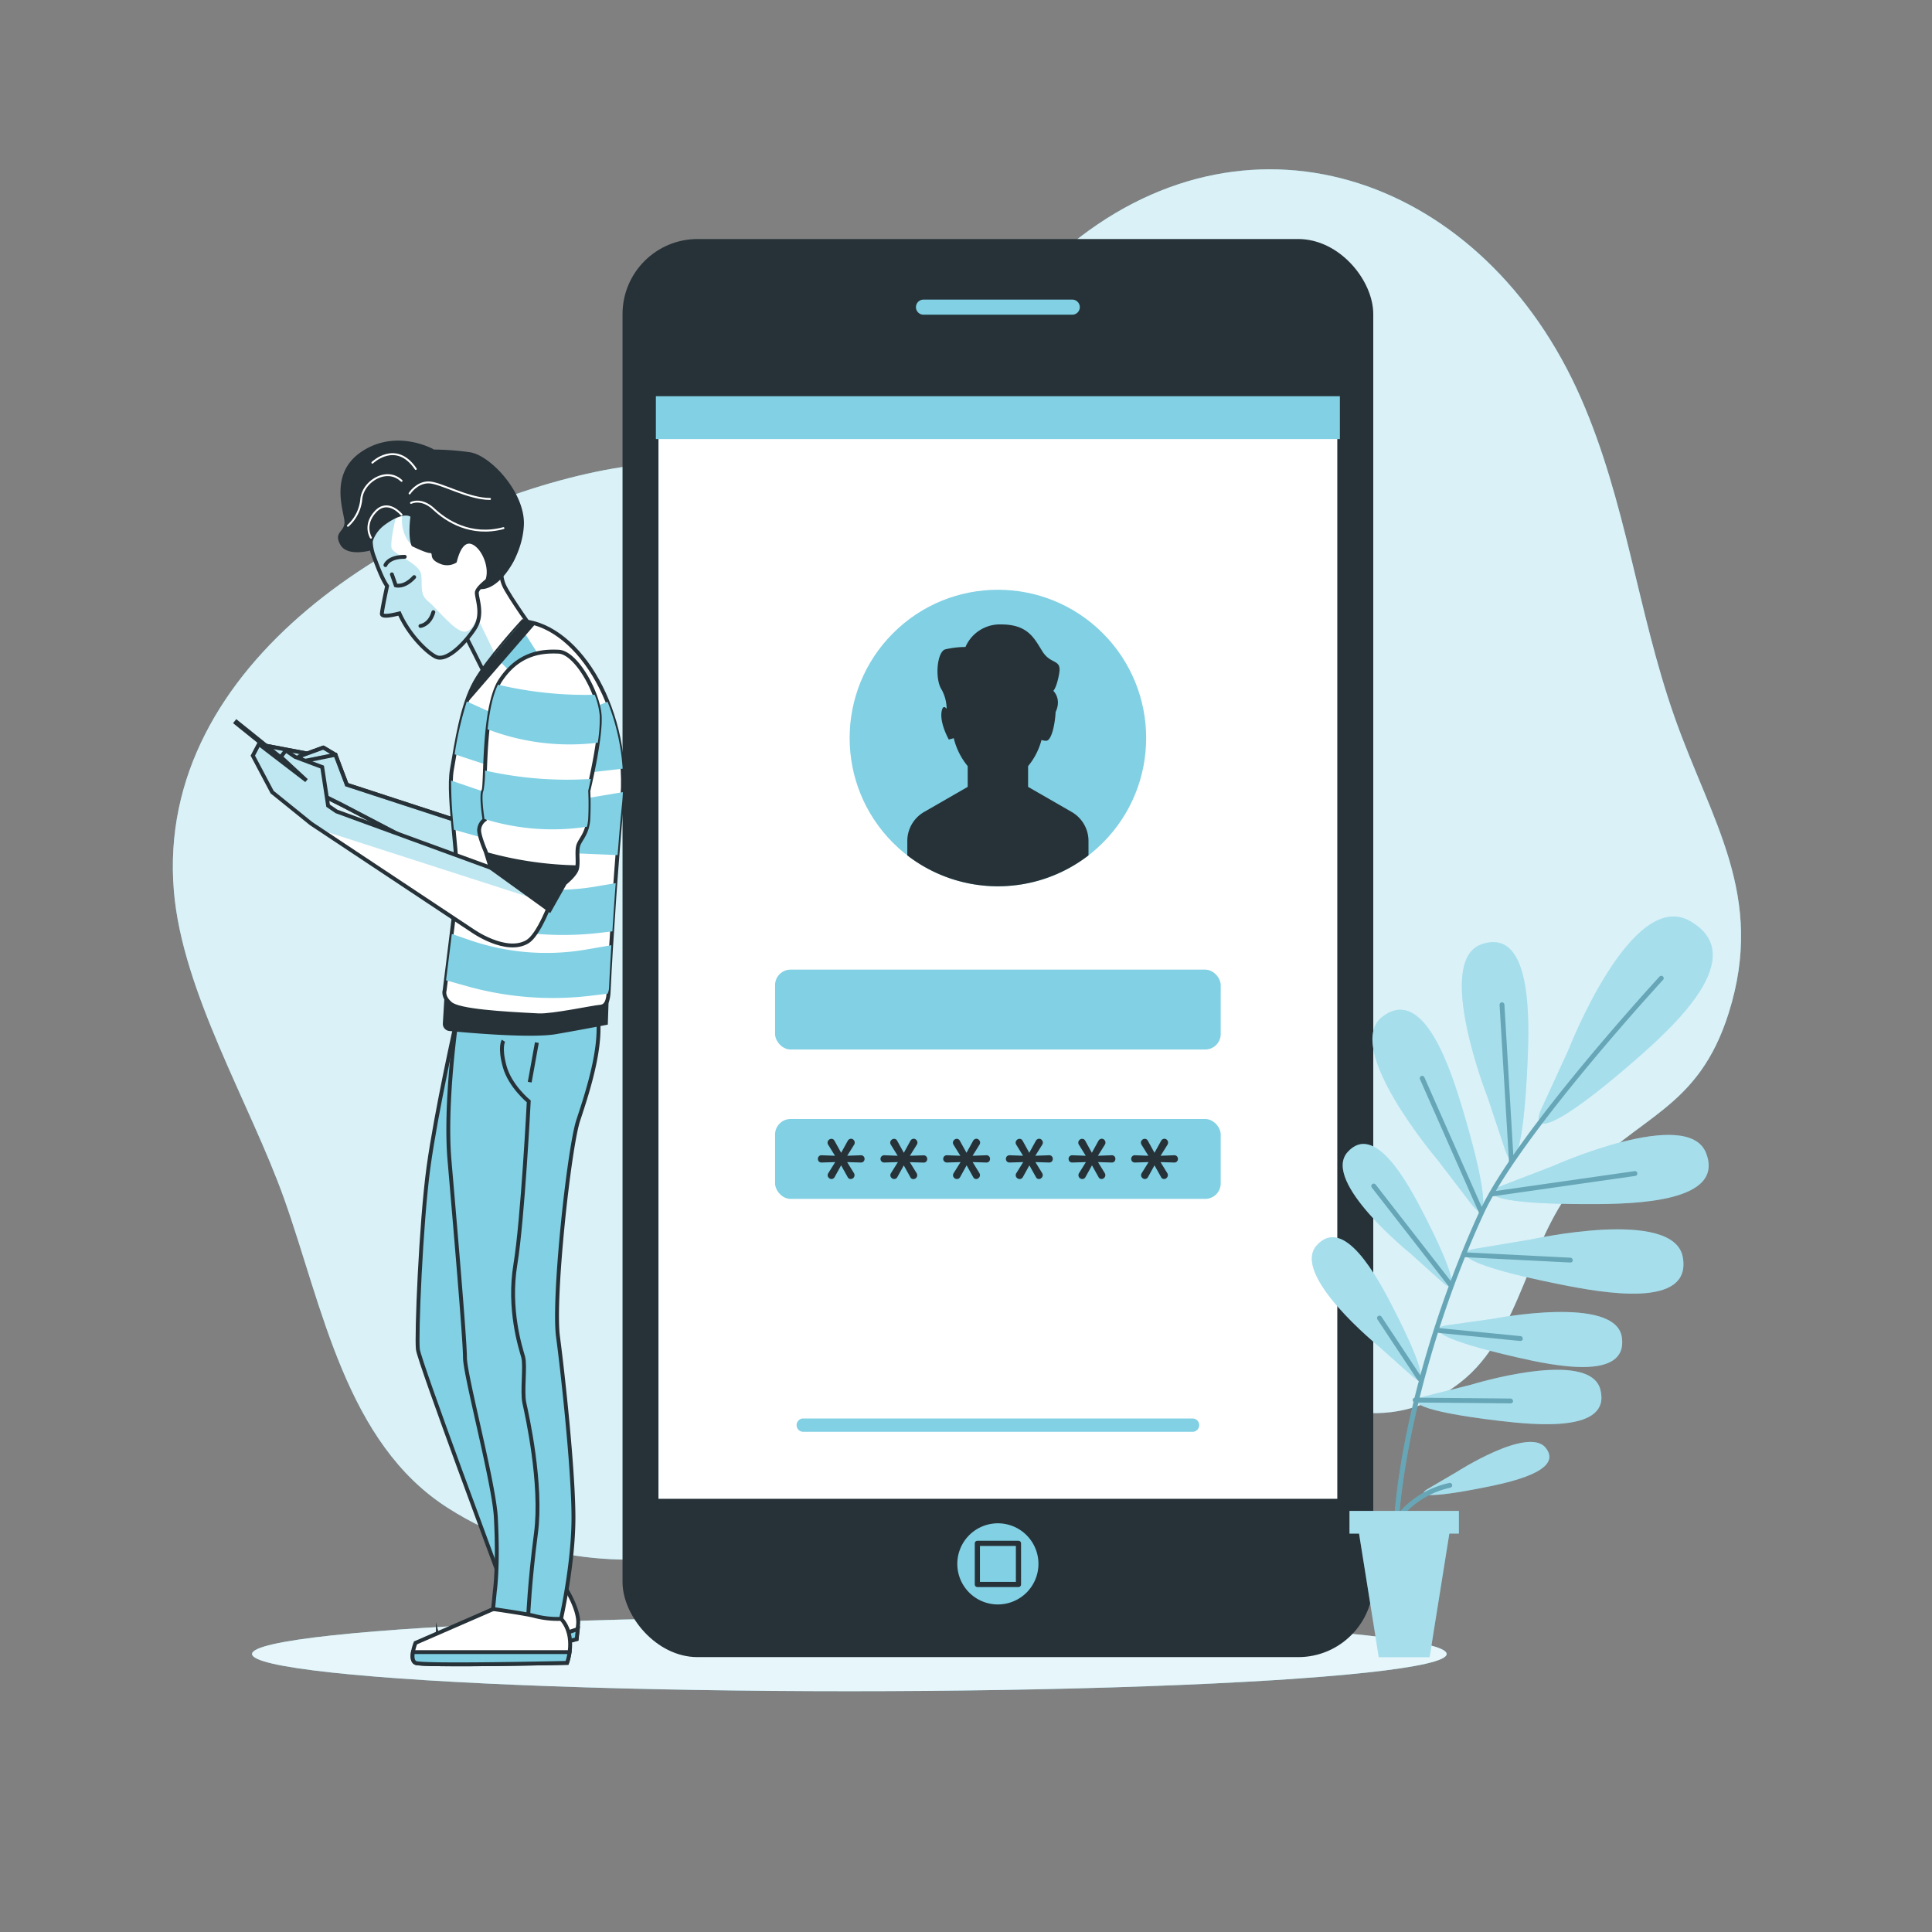 <svg xmlns="http://www.w3.org/2000/svg" xmlns:xlink="http://www.w3.org/1999/xlink" viewBox="0 0 500 500"><rect x="0" y="0" width="500" height="500" fill="#808080" stroke="none"/><defs><clipPath id="freepik--clip-path--inject-1--inject-39"><polygon points="122.68 213.83 89.75 203.08 86.82 195.34 80.13 195.13 67.99 192.83 69.45 195.34 84.73 206.43 88.5 208.31 122.94 226.3 122.68 213.83" style="fill:#fff;stroke:#263238;stroke-miterlimit:10;stroke-width:1.004px"></polygon></clipPath><clipPath id="freepik--clip-path-2--inject-1--inject-39"><polygon points="86.82 195.34 83.68 193.46 77.41 195.76 78.45 197.01 86.82 195.34" style="fill:#fff;stroke:#263238;stroke-linejoin:round;stroke-width:1.004px"></polygon></clipPath><clipPath id="freepik--clip-path-3--inject-1--inject-39"><path d="M129.67,144.06s-.51,4.5.76,7.39,8.32,12.68,8.32,12.68l-13.16,10.55s-5.46-11-6.5-12.78-2.29-9.44,1.1-14.93S128.46,140,129.67,144.06Z" style="fill:#fff;stroke:#263238;stroke-miterlimit:10;stroke-width:1.004px"></path></clipPath><clipPath id="freepik--clip-path-4--inject-1--inject-39"><path d="M133.75,135.82c-.81-5-6.54-15.17-15.63-14.78-5.9.26-8.66,1.45-11.22,2.9a33,33,0,0,0-5.8,4.34c-4.44,5.33-6,6.79-5.14,10.87a12.24,12.24,0,0,0,.75,4.78c1.36,3.63,2.29,6,3.47,7.73-.36,1.69-1.3,6.15-1.35,7.17s3,.31,4.54-.08c2.86,6.4,8.1,10.84,9.73,11.35,2.84.89,7.33-3.78,9.71-7.4s.58-7.69.59-9.31,5.35-5.18,7.33-6.31S134.55,140.81,133.75,135.82Z" style="fill:#fff;stroke:#263238;stroke-miterlimit:10"></path></clipPath><clipPath id="freepik--clip-path-5--inject-1--inject-39"><path d="M144.65,171.54s7.09,4.83,7.25,16.24c.07,5-.45,9.67-1.6,17.86s-8.29,34.86-13.85,38.1-14.19-2.88-14.19-2.88L80.52,213.15,70.43,205l-5-9.44L67,192.56,79.31,202l-6.63-6.13,1.3-1.65,2.4,1.67,7,2.62,1.53,10,2.16,1.48L127,224.58s-.5-21.49-.13-25.6.88-14.44,5.28-21.93" style="fill:#fff;stroke:#263238;stroke-miterlimit:10;stroke-width:1.004px"></path></clipPath></defs><!--Mobile login--><g id="freepik--background-simple--inject-1--inject-39"><path d="M409.13,103c-24.88-56.73-84.6-78.09-131.72-40-18.4,14.86-29.88,38.51-52.41,48-21.14,8.9-47.92,6.28-70.78,11.1C105.54,132.3,40,171,45,230.63c2.19,26.12,19.81,55.13,28.52,79.57,10,28.12,16,63.3,42.47,80.11,45.38,28.86,100.12,5.27,141-18,22-12.51,34.11-20.2,57.8-15.91,21.93,4,41.68,18,63.11,1.39,16.09-12.47,17.42-37.74,30.93-52.58,15.22-16.72,30.65-17.93,38.56-43.06,9.59-30.49-4.54-49.54-14.09-76.78S420.85,129.69,409.13,103Z" style="fill:#81D0E4"></path><g style="opacity:0.7"><path d="M409.13,103c-24.88-56.73-84.6-78.09-131.72-40-18.4,14.86-29.88,38.51-52.41,48-21.14,8.9-47.92,6.28-70.78,11.1C105.54,132.3,40,171,45,230.63c2.19,26.12,19.81,55.13,28.52,79.57,10,28.12,16,63.3,42.47,80.11,45.38,28.86,100.12,5.27,141-18,22-12.51,34.11-20.2,57.8-15.91,21.93,4,41.68,18,63.11,1.39,16.09-12.47,17.42-37.74,30.93-52.58,15.22-16.72,30.65-17.93,38.56-43.06,9.59-30.49-4.54-49.54-14.09-76.78S420.85,129.69,409.13,103Z" style="fill:#fff"></path></g></g><g id="freepik--Shadow--inject-1--inject-39"><ellipse cx="219.81" cy="428.05" rx="154.58" ry="9.63" style="fill:#81D0E4"></ellipse><ellipse cx="219.81" cy="428.05" rx="154.58" ry="9.63" style="fill:#fff;opacity:0.8"></ellipse></g><g id="freepik--Device--inject-1--inject-39"><rect x="161.11" y="61.86" width="194.29" height="367" rx="19.43" style="fill:#263238"></rect><rect x="169.74" y="102.16" width="177.02" height="286.4" style="fill:#fff;stroke:#263238;stroke-miterlimit:10;stroke-width:1.337px"></rect><circle cx="258.26" cy="191" r="38.37" transform="translate(-59.42 238.56) rotate(-45)" style="fill:#81D0E4"></circle><path d="M308.63,370.55H207.89a1.72,1.72,0,0,1-1.73-1.72h0a1.72,1.72,0,0,1,1.73-1.73H308.63a1.72,1.72,0,0,1,1.72,1.73h0A1.72,1.72,0,0,1,308.63,370.55Z" style="fill:#81D0E4"></path><rect x="200.59" y="250.94" width="115.33" height="20.67" rx="4.01" style="fill:#81D0E4"></rect><rect x="200.59" y="289.6" width="115.33" height="20.67" rx="4.01" style="fill:#81D0E4"></rect><path d="M277.36,210.14l-11.29-6.5v-5.37a17.66,17.66,0,0,0,3.47-6.77,3.64,3.64,0,0,0,1.21.21c1.4,0,2.29-4.34,2.44-7.44,1.63-3.45-.59-5.47-.59-5.47s.92-.92,1.53-4.61-2.15-2.15-4.3-5.53-3.69-7.06-10.75-7.06a9.7,9.7,0,0,0-9.22,5.84,23.36,23.36,0,0,0-5.22.61c-2.16.61-2.77,7.68-.93,10.45a10.53,10.53,0,0,1,1.28,4.93c-.49-.6-1-.76-1.28.6-.61,3.07,1.85,7.37,1.85,7.37l1.27-.36a18,18,0,0,0,3.61,7.23v5.37l-11.29,6.5a8.68,8.68,0,0,0-4.34,7.51v3.72a38.35,38.35,0,0,0,46.89,0v-3.72A8.66,8.66,0,0,0,277.36,210.14Z" style="fill:#263238"></path><path d="M215.2,305.13a1,1,0,0,1-.69-.29.93.93,0,0,1-.31-.7,1,1,0,0,1,.15-.51l1.8-2.88-3.51.11a.94.94,0,0,1-.72-.27,1,1,0,0,1,0-1.33.91.91,0,0,1,.72-.28l3.46.13-1.78-2.87a1,1,0,0,1-.15-.52.93.93,0,0,1,.31-.7,1,1,0,0,1,.69-.29.9.9,0,0,1,.81.52l1.71,3.09,1.69-3.07a1,1,0,0,1,.87-.56.91.91,0,0,1,.67.3,1,1,0,0,1,.28.71,1,1,0,0,1-.13.49l-1.81,2.9,3.51-.13a.91.91,0,0,1,.72.28.93.93,0,0,1,.26.66,1,1,0,0,1-.26.67.94.94,0,0,1-.72.27l-3.53-.11L221,303.6a1,1,0,0,1,.15.53,1,1,0,0,1-1,1,.88.88,0,0,1-.8-.54l-1.67-3-1.66,3A.94.94,0,0,1,215.2,305.13Z" style="fill:#263238"></path><path d="M231.42,305.13a1,1,0,0,1-.69-.29.93.93,0,0,1-.31-.7,1,1,0,0,1,.15-.51l1.8-2.88-3.5.11a1,1,0,0,1-.73-.27.95.95,0,0,1,.73-1.61l3.45.13-1.78-2.87a1,1,0,0,1-.15-.52.93.93,0,0,1,.31-.7,1,1,0,0,1,.69-.29.9.9,0,0,1,.81.52l1.71,3.09,1.69-3.07a1,1,0,0,1,.87-.56.89.89,0,0,1,.67.3,1,1,0,0,1,.29.71,1,1,0,0,1-.14.49l-1.81,2.9L239,299a.89.89,0,0,1,.71.28.93.93,0,0,1,.26.66,1,1,0,0,1-.26.67.92.92,0,0,1-.71.27l-3.54-.11,1.76,2.85a1,1,0,0,1,.15.53,1,1,0,0,1-1,1,.88.88,0,0,1-.8-.54l-1.67-3-1.66,3A.94.94,0,0,1,231.42,305.13Z" style="fill:#263238"></path><path d="M247.65,305.13a1,1,0,0,1-.7-.29.93.93,0,0,1-.31-.7,1,1,0,0,1,.15-.51l1.8-2.88-3.5.11a.95.95,0,0,1-.73-1.6.94.94,0,0,1,.73-.28l3.45.13-1.78-2.87a1,1,0,0,1-.15-.52,1,1,0,0,1,.31-.7,1,1,0,0,1,.7-.29.9.9,0,0,1,.8.52l1.71,3.09,1.69-3.07a1,1,0,0,1,.87-.56.89.89,0,0,1,.67.3,1,1,0,0,1,.29.71,1,1,0,0,1-.14.49l-1.81,2.9,3.52-.13a.91.91,0,0,1,1,.94,1,1,0,0,1-.25.67.94.94,0,0,1-.72.27l-3.53-.11,1.75,2.85a1,1,0,0,1,.15.53,1,1,0,0,1-.31.7.94.94,0,0,1-.68.3.87.87,0,0,1-.79-.54l-1.68-3-1.66,3A.93.93,0,0,1,247.65,305.13Z" style="fill:#263238"></path><path d="M263.87,305.13a1,1,0,0,1-.7-.29,1,1,0,0,1-.3-.7.94.94,0,0,1,.14-.51l1.8-2.88-3.5.11a1,1,0,0,1-.73-.27,1,1,0,0,1,0-1.33,1,1,0,0,1,.73-.28l3.46.13L263,296.24a1,1,0,0,1-.15-.52,1,1,0,0,1,.31-.7,1,1,0,0,1,.7-.29.9.9,0,0,1,.81.52l1.7,3.09,1.69-3.07a1,1,0,0,1,.87-.56.89.89,0,0,1,.67.3,1,1,0,0,1,.29.71,1,1,0,0,1-.14.49l-1.81,2.9,3.52-.13a.91.91,0,0,1,1,.94,1,1,0,0,1-.25.67.94.94,0,0,1-.72.27l-3.53-.11,1.75,2.85a1,1,0,0,1,.15.53.93.93,0,0,1-.31.7.94.94,0,0,1-.68.3.87.87,0,0,1-.79-.54l-1.68-3-1.66,3A.93.93,0,0,1,263.87,305.13Z" style="fill:#263238"></path><path d="M280.09,305.13a1,1,0,0,1-.7-.29,1,1,0,0,1-.15-1.21l1.79-2.88-3.5.11a1,1,0,0,1-.73-.27,1,1,0,0,1,0-1.33,1,1,0,0,1,.73-.28l3.46.13-1.78-2.87a1,1,0,0,1-.15-.52,1,1,0,0,1,.3-.7,1,1,0,0,1,.7-.29.9.9,0,0,1,.81.52l1.7,3.09,1.69-3.07a1,1,0,0,1,.87-.56.91.91,0,0,1,.68.3,1,1,0,0,1,.28.71,1,1,0,0,1-.14.49l-1.81,2.9,3.52-.13a.91.91,0,0,1,1,.94,1,1,0,0,1-.25.67.94.94,0,0,1-.72.27l-3.53-.11,1.75,2.85a1,1,0,0,1,.15.53.93.93,0,0,1-.31.7.94.94,0,0,1-.68.3.87.87,0,0,1-.79-.54l-1.68-3-1.66,3A.93.93,0,0,1,280.09,305.13Z" style="fill:#263238"></path><path d="M296.31,305.13a1,1,0,0,1-.69-.29.93.93,0,0,1-.31-.7,1,1,0,0,1,.15-.51l1.79-2.88-3.5.11a.93.93,0,0,1-1-.94.93.93,0,0,1,.27-.66.91.91,0,0,1,.72-.28l3.46.13-1.78-2.87a1,1,0,0,1-.15-.52,1,1,0,0,1,.3-.7,1,1,0,0,1,.7-.29.9.9,0,0,1,.81.52l1.7,3.09,1.7-3.07a1,1,0,0,1,.86-.56.91.91,0,0,1,.68.3,1,1,0,0,1,.28.71,1,1,0,0,1-.13.49l-1.81,2.9,3.51-.13a.91.91,0,0,1,.72.28.93.93,0,0,1,.26.66,1,1,0,0,1-.26.67.94.94,0,0,1-.72.27l-3.53-.11,1.75,2.85a1,1,0,0,1,.15.53,1,1,0,0,1-.3.7,1,1,0,0,1-.69.3.87.87,0,0,1-.79-.54l-1.68-3-1.66,3A.93.93,0,0,1,296.31,305.13Z" style="fill:#263238"></path><rect x="169.74" y="102.54" width="177.02" height="11.09" style="fill:#81D0E4;mix-blend-mode:multiply"></rect><path d="M277.5,82.11H239a2.62,2.62,0,0,1-2.62-2.62h0A2.62,2.62,0,0,1,239,76.87H277.5a2.62,2.62,0,0,1,2.62,2.62h0A2.62,2.62,0,0,1,277.5,82.11Z" style="fill:#81D0E4;stroke:#263238;stroke-linecap:round;stroke-linejoin:round;stroke-width:1.337px"></path><path d="M268.75,404.74a10.5,10.5,0,1,0-10.49,10.49A10.5,10.5,0,0,0,268.75,404.74Z" style="fill:#81D0E4"></path><rect x="252.94" y="399.42" width="10.64" height="10.64" style="fill:#81D0E4;stroke:#263238;stroke-linecap:round;stroke-linejoin:round;stroke-width:1.337px"></rect></g><g id="freepik--Plant--inject-1--inject-39"><path d="M385,284s-13.94-35.42-1.53-39.63c12.92-4.39,12.35,19,11.85,30.4-1.05,24.36-3.74,28.89-5.75,22.94Zm-4.19,27.63c3.83,5,4.91-.18-2-23.57-3.24-11-10.28-33.25-21.08-24.9-10.37,8,14.31,37,14.31,37Zm-7.4,20.3c3.65,3.24,3.72-.85-4.95-17.74-4.07-7.91-12.68-23.92-19.73-16-6.77,7.64,16.3,26.21,16.3,26.21Zm-8,24.14c3.65,3.25,3.72-.85-4.95-17.73-4.07-7.91-12.68-23.93-19.73-16C334,330,357,348.57,357,348.57Zm23.1-49.14c-5.84,2.28-1.2,4.76,23.19,4.69,11.44,0,34.8-.52,29.82-13.23-4.77-12.21-39.51,3.34-39.51,3.34Zm-6.65,16.24c-6.18,1.07-2.12,4.43,21.8,9.21,11.21,2.25,34.2,6.4,31.85-7-2.25-12.92-39.39-4.58-39.39-4.58ZM374.42,343c-5.26.76-1.9,3.69,18.21,8.29,9.43,2.16,28.78,6.21,27.1-5.22-1.6-11-33.2-4.78-33.2-4.78Zm-5.65,18.37c-5.15,1.31-1.5,3.87,19,6.31,9.6,1.14,29.27,3.12,26.4-8.07-2.77-10.74-33.53-1.23-33.53-1.23ZM398.91,287c-3,6.72,3.23,5.7,24.41-12.78,9.92-8.67,29.82-26.81,14.06-35.84-15.13-8.68-31.4,33.2-31.4,33.2Zm-29.36,98.3c-3.17,1.85-.06,2.57,14.48-.33,6.82-1.35,20.69-4.35,16-10.27C395.49,369,376.89,381,376.89,381Z" style="fill:#81D0E4"></path><path d="M385,284s-13.94-35.42-1.53-39.63c12.92-4.39,12.35,19,11.85,30.4-1.05,24.36-3.74,28.89-5.75,22.94Zm-4.19,27.63c3.83,5,4.91-.18-2-23.57-3.24-11-10.28-33.25-21.08-24.9-10.37,8,14.31,37,14.31,37Zm-7.4,20.3c3.65,3.24,3.72-.85-4.95-17.74-4.07-7.91-12.68-23.92-19.73-16-6.77,7.64,16.3,26.21,16.3,26.21Zm-8,24.14c3.65,3.25,3.72-.85-4.95-17.73-4.07-7.91-12.68-23.93-19.73-16C334,330,357,348.57,357,348.57Zm23.1-49.14c-5.84,2.28-1.2,4.76,23.19,4.69,11.44,0,34.8-.52,29.82-13.23-4.77-12.21-39.51,3.34-39.51,3.34Zm-6.65,16.24c-6.18,1.07-2.12,4.43,21.8,9.21,11.21,2.25,34.2,6.4,31.85-7-2.25-12.92-39.39-4.58-39.39-4.58ZM374.42,343c-5.26.76-1.9,3.69,18.21,8.29,9.43,2.16,28.78,6.21,27.1-5.22-1.6-11-33.2-4.78-33.2-4.78Zm-5.65,18.37c-5.15,1.31-1.5,3.87,19,6.31,9.6,1.14,29.27,3.12,26.4-8.07-2.77-10.74-33.53-1.23-33.53-1.23ZM398.91,287c-3,6.72,3.23,5.7,24.41-12.78,9.92-8.67,29.82-26.81,14.06-35.84-15.13-8.68-31.4,33.2-31.4,33.2Zm-29.36,98.3c-3.17,1.85-.06,2.57,14.48-.33,6.82-1.35,20.69-4.35,16-10.27C395.49,369,376.89,381,376.89,381Z" style="fill:#fff;opacity:0.3"></path><path d="M391.15,300.49l-2.43-40.43m-5.26,53.77L368.1,279.06m55,24.66L386.29,309M375.5,332.57,355.57,307M379,324.73l27.46,1.38M372.5,344.34l21,2.08M367.43,356.8,357,341.11m9.23,21.23,24.69.23m-29.69,46.09a.63.63,0,0,0,.58-.67c-1.57-23.58,7.55-62.2,22.18-93.9,9.35-20.26,46-60.08,46.39-60.48a.63.63,0,0,0,0-.89.62.62,0,0,0-.88,0c-.37.4-37.17,40.37-46.6,60.81C368,346,359,383.92,360.6,408.07a.64.64,0,0,0,.63.59Zm29.91-107.55a.63.63,0,0,0,.59-.66L389.34,260a.62.62,0,0,0-.66-.59.63.63,0,0,0-.59.66l2.43,40.43a.62.62,0,0,0,.62.59Zm-7.46,13.29a.63.63,0,0,0,.32-.82l-15.37-34.77a.62.62,0,0,0-1.14.5l15.36,34.77a.63.63,0,0,0,.57.38A.62.62,0,0,0,383.72,314.4Zm2.66-4.8,36.79-5.26a.63.63,0,1,0-.17-1.24l-36.79,5.26a.62.62,0,0,0,.08,1.24Zm-10.49,23.47a.63.63,0,0,0,.11-.88l-19.94-25.62a.63.63,0,1,0-1,.77L375,333a.62.62,0,0,0,.49.24A.63.63,0,0,0,375.89,333.07Zm31.16-6.93a.63.63,0,0,0-.6-.65L379,324.1a.63.63,0,0,0-.06,1.25l27.46,1.39h0A.63.63,0,0,0,407.05,326.14Zm-12.93,20.34a.62.62,0,0,0-.56-.69l-21-2.07a.62.62,0,0,0-.68.56.63.63,0,0,0,.56.68l21,2.08h.06A.62.62,0,0,0,394.12,346.48Zm-26.35,10.84a.63.63,0,0,0,.18-.87l-10.38-15.69a.64.64,0,0,0-.87-.17.63.63,0,0,0-.18.87l10.38,15.69a.65.65,0,0,0,.53.28A.6.6,0,0,0,367.77,357.32Zm23.82,5.25a.64.64,0,0,0-.62-.63l-24.69-.23h0a.62.62,0,0,0-.62.62.61.61,0,0,0,.62.63l24.69.23h0A.63.63,0,0,0,391.59,362.57Zm-33.13,36.92c.05-.11,4.26-11.71,16.92-14.48a.63.63,0,0,0,.48-.75.64.64,0,0,0-.75-.47c-13.35,2.92-17.78,15.17-17.83,15.29a.64.64,0,0,0,.39.8l.2,0A.62.62,0,0,0,358.46,399.49Zm2.81,9.17a.63.63,0,0,0,.58-.67c-1.57-23.58,7.55-62.2,22.18-93.9,9.35-20.26,46-60.08,46.39-60.48a.63.63,0,0,0,0-.89.62.62,0,0,0-.88,0c-.37.4-37.17,40.37-46.6,60.81C368,346,359,383.92,360.6,408.07a.64.64,0,0,0,.63.59Zm29.91-107.55a.63.63,0,0,0,.59-.66L389.34,260a.62.62,0,0,0-.66-.59.63.63,0,0,0-.59.66l2.43,40.43a.62.62,0,0,0,.62.59Zm-7.46,13.29a.63.63,0,0,0,.32-.82l-15.37-34.77a.62.62,0,0,0-1.14.5l15.36,34.77a.63.63,0,0,0,.57.38A.62.62,0,0,0,383.72,314.4Zm2.66-4.8,36.79-5.26a.63.63,0,1,0-.17-1.24l-36.79,5.26a.62.62,0,0,0,.08,1.24Zm-10.49,23.47a.63.63,0,0,0,.11-.88l-19.94-25.62a.63.63,0,1,0-1,.77L375,333a.62.62,0,0,0,.49.24A.63.63,0,0,0,375.89,333.07Zm31.16-6.93a.63.63,0,0,0-.6-.65L379,324.1a.63.63,0,0,0-.06,1.25l27.46,1.39h0A.63.63,0,0,0,407.05,326.14Zm-12.93,20.34a.62.62,0,0,0-.56-.69l-21-2.07a.62.62,0,0,0-.68.56.63.63,0,0,0,.56.68l21,2.08h.06A.62.62,0,0,0,394.12,346.48Zm-26.35,10.84a.63.63,0,0,0,.18-.87l-10.38-15.69a.64.64,0,0,0-.87-.17.63.63,0,0,0-.18.87l10.38,15.69a.65.65,0,0,0,.53.28A.6.6,0,0,0,367.77,357.32Zm23.82,5.25a.64.64,0,0,0-.62-.63l-24.69-.23h0a.62.62,0,0,0-.62.62.61.61,0,0,0,.62.63l24.69.23h0A.63.63,0,0,0,391.59,362.57Zm-33.13,36.92c.05-.11,4.26-11.71,16.92-14.48a.63.63,0,0,0,.48-.75.64.64,0,0,0-.75-.47c-13.35,2.92-17.78,15.17-17.83,15.29a.64.64,0,0,0,.39.8l.2,0A.62.62,0,0,0,358.46,399.49Z" style="fill:#81D0E4"></path><path d="M391.15,300.49l-2.43-40.43m-5.26,53.77L368.1,279.06m55,24.66L386.29,309M375.5,332.57,355.57,307M379,324.73l27.46,1.38M372.5,344.34l21,2.08M367.43,356.8,357,341.11m9.23,21.23,24.69.23m-29.69,46.09a.63.63,0,0,0,.58-.67c-1.57-23.58,7.55-62.2,22.18-93.9,9.35-20.26,46-60.08,46.39-60.48a.63.63,0,0,0,0-.89.62.62,0,0,0-.88,0c-.37.4-37.17,40.37-46.6,60.81C368,346,359,383.92,360.6,408.07a.64.64,0,0,0,.63.59Zm29.91-107.55a.63.63,0,0,0,.59-.66L389.34,260a.62.62,0,0,0-.66-.59.63.63,0,0,0-.59.66l2.43,40.43a.62.62,0,0,0,.62.59Zm-7.46,13.29a.63.63,0,0,0,.32-.82l-15.37-34.77a.62.62,0,0,0-1.14.5l15.36,34.77a.63.63,0,0,0,.57.38A.62.62,0,0,0,383.72,314.4Zm2.66-4.8,36.79-5.26a.63.63,0,1,0-.17-1.24l-36.79,5.26a.62.62,0,0,0,.08,1.24Zm-10.49,23.47a.63.63,0,0,0,.11-.88l-19.94-25.62a.63.63,0,1,0-1,.77L375,333a.62.62,0,0,0,.49.24A.63.63,0,0,0,375.89,333.07Zm31.16-6.93a.63.63,0,0,0-.6-.65L379,324.1a.63.63,0,0,0-.06,1.25l27.46,1.39h0A.63.63,0,0,0,407.05,326.14Zm-12.93,20.34a.62.62,0,0,0-.56-.69l-21-2.07a.62.62,0,0,0-.68.56.63.63,0,0,0,.56.68l21,2.08h.06A.62.62,0,0,0,394.12,346.48Zm-26.35,10.84a.63.63,0,0,0,.18-.87l-10.38-15.69a.64.64,0,0,0-.87-.17.63.63,0,0,0-.18.87l10.38,15.69a.65.65,0,0,0,.53.28A.6.6,0,0,0,367.77,357.32Zm23.82,5.25a.64.64,0,0,0-.62-.63l-24.69-.23h0a.62.62,0,0,0-.62.62.61.61,0,0,0,.62.63l24.69.23h0A.63.63,0,0,0,391.59,362.57Zm-33.13,36.92c.05-.11,4.26-11.71,16.92-14.48a.63.63,0,0,0,.48-.75.64.64,0,0,0-.75-.47c-13.35,2.92-17.78,15.17-17.83,15.29a.64.64,0,0,0,.39.8l.2,0A.62.62,0,0,0,358.46,399.49Zm2.81,9.17a.63.63,0,0,0,.58-.67c-1.57-23.58,7.55-62.2,22.18-93.9,9.35-20.26,46-60.08,46.39-60.48a.63.63,0,0,0,0-.89.62.62,0,0,0-.88,0c-.37.4-37.17,40.37-46.6,60.81C368,346,359,383.92,360.6,408.07a.64.64,0,0,0,.63.59Zm29.91-107.55a.63.63,0,0,0,.59-.66L389.34,260a.62.62,0,0,0-.66-.59.63.63,0,0,0-.59.66l2.43,40.43a.62.62,0,0,0,.62.59Zm-7.46,13.29a.63.63,0,0,0,.32-.82l-15.37-34.77a.62.62,0,0,0-1.14.5l15.36,34.77a.63.63,0,0,0,.57.38A.62.62,0,0,0,383.72,314.4Zm2.66-4.8,36.79-5.26a.63.63,0,1,0-.17-1.24l-36.79,5.26a.62.62,0,0,0,.08,1.24Zm-10.49,23.47a.63.63,0,0,0,.11-.88l-19.94-25.62a.63.63,0,1,0-1,.77L375,333a.62.62,0,0,0,.49.24A.63.63,0,0,0,375.89,333.07Zm31.16-6.93a.63.63,0,0,0-.6-.65L379,324.1a.63.63,0,0,0-.06,1.25l27.46,1.39h0A.63.63,0,0,0,407.05,326.14Zm-12.93,20.34a.62.62,0,0,0-.56-.69l-21-2.07a.62.62,0,0,0-.68.56.63.63,0,0,0,.56.68l21,2.08h.06A.62.62,0,0,0,394.12,346.48Zm-26.35,10.84a.63.63,0,0,0,.18-.87l-10.38-15.69a.64.64,0,0,0-.87-.17.63.63,0,0,0-.18.87l10.38,15.69a.65.65,0,0,0,.53.28A.6.6,0,0,0,367.77,357.32Zm23.82,5.25a.64.64,0,0,0-.62-.63l-24.69-.23h0a.62.62,0,0,0-.62.62.61.61,0,0,0,.62.63l24.69.23h0A.63.63,0,0,0,391.59,362.57Zm-33.13,36.92c.05-.11,4.26-11.71,16.92-14.48a.63.63,0,0,0,.48-.75.64.64,0,0,0-.75-.47c-13.35,2.92-17.78,15.17-17.83,15.29a.64.64,0,0,0,.39.8l.2,0A.62.62,0,0,0,358.46,399.49Z" style="opacity:0.2"></path><polygon points="377.56 391.03 349.25 391.03 349.25 396.89 351.72 396.89 356.83 428.86 369.98 428.86 375.09 396.89 377.56 396.89 377.56 391.03" style="fill:#81D0E4"></polygon><polygon points="377.56 391.03 349.25 391.03 349.25 396.89 351.72 396.89 356.83 428.86 369.98 428.86 375.09 396.89 377.56 396.89 377.56 391.03" style="fill:#fff;opacity:0.3"></polygon></g><g id="freepik--Character--inject-1--inject-39"><polygon points="122.68 213.83 89.75 203.08 86.82 195.34 80.13 195.13 67.99 192.83 69.45 195.34 84.73 206.43 88.5 208.31 122.94 226.3 122.68 213.83" style="fill:#fff;stroke:#263238;stroke-miterlimit:10;stroke-width:1.004px"></polygon><polygon points="86.82 195.34 83.68 193.46 77.41 195.76 78.45 197.01 86.82 195.34" style="fill:#fff;stroke:#263238;stroke-linejoin:round;stroke-width:1.004px"></polygon><polygon points="122.68 213.83 89.75 203.08 86.82 195.34 80.13 195.13 67.99 192.83 69.45 195.34 84.73 206.43 88.5 208.31 122.94 226.3 122.68 213.83" style="fill:#fff"></polygon><g style="clip-path:url(#freepik--clip-path--inject-1--inject-39)"><polygon points="122.68 213.83 89.75 203.08 86.82 195.34 80.13 195.13 67.99 192.83 69.45 195.34 84.73 206.43 88.5 208.31 122.94 226.3 122.68 213.83" style="fill:#81D0E4;stroke:#263238;stroke-miterlimit:10;stroke-width:1.004px;opacity:0.5"></polygon></g><polygon points="122.68 213.83 89.75 203.08 86.82 195.34 80.13 195.13 67.99 192.83 69.45 195.34 84.73 206.43 88.5 208.31 122.94 226.3 122.68 213.83" style="fill:none;stroke:#263238;stroke-miterlimit:10;stroke-width:1.004px"></polygon><polygon points="86.82 195.34 83.68 193.46 77.41 195.76 78.45 197.01 86.82 195.34" style="fill:#fff"></polygon><g style="clip-path:url(#freepik--clip-path-2--inject-1--inject-39)"><polygon points="86.82 195.34 83.68 193.46 77.41 195.76 78.45 197.01 86.82 195.34" style="fill:#81D0E4;stroke:#263238;stroke-linejoin:round;stroke-width:1.004px;opacity:0.5"></polygon></g><polygon points="86.82 195.34 83.68 193.46 77.41 195.76 78.45 197.01 86.82 195.34" style="fill:none;stroke:#263238;stroke-linejoin:round;stroke-width:1.004px"></polygon><path d="M129.67,144.06s-.51,4.5.76,7.39,8.32,12.68,8.32,12.68l-13.16,10.55s-5.46-11-6.5-12.78-2.29-9.44,1.1-14.93S128.46,140,129.67,144.06Z" style="fill:#fff"></path><g style="clip-path:url(#freepik--clip-path-3--inject-1--inject-39)"><polygon points="122.91 158.52 128.62 170.36 125.58 174.69 119.84 164.44 122.91 158.52" style="fill:#81D0E4;opacity:0.5;mix-blend-mode:multiply"></polygon></g><path d="M129.67,144.06s-.51,4.5.76,7.39,8.32,12.68,8.32,12.68l-13.16,10.55s-5.46-11-6.5-12.78-2.29-9.44,1.1-14.93S128.46,140,129.67,144.06Z" style="fill:none;stroke:#263238;stroke-miterlimit:10;stroke-width:1.004px"></path><path d="M133.75,135.82c-.81-5-6.54-15.17-15.63-14.78-5.9.26-8.66,1.45-11.22,2.9a33,33,0,0,0-5.8,4.34c-4.44,5.33-6,6.79-5.14,10.87a12.24,12.24,0,0,0,.75,4.78c1.36,3.63,2.29,6,3.47,7.73-.36,1.69-1.3,6.15-1.35,7.17s3,.31,4.54-.08c2.86,6.4,8.1,10.84,9.73,11.35,2.84.89,7.33-3.78,9.71-7.4s.58-7.69.59-9.31,5.35-5.18,7.33-6.31S134.55,140.81,133.75,135.82Z" style="fill:#fff"></path><g style="clip-path:url(#freepik--clip-path-4--inject-1--inject-39)"><path d="M96,139.15a12.24,12.24,0,0,0,.75,4.78c1.36,3.63,2.29,6,3.47,7.73-.36,1.69-1.3,6.15-1.35,7.17s3,.31,4.54-.08c2.86,6.4,8.1,10.84,9.73,11.35,2.84.89,7.33-3.78,9.71-7.4a7.29,7.29,0,0,0,1.13-3c-.13-.47-.22-.76-.22-.76s-1.34,5.15-4,4.48-6.73-6-9-7.84-1.34-4.26-1.79-7-7.17-5.15-7.62-6.72,1.12-8.07,1.12-8.07,2.55-3.4,2-2a9.52,9.52,0,0,0,.67,7.39,5.1,5.1,0,0,0,4.71,2.91L112.29,130l-5.15-4.26-6,2.5C96.66,133.61,95.13,135.07,96,139.15Z" style="fill:#81D0E4;opacity:0.5;mix-blend-mode:multiply"></path></g><path d="M133.75,135.82c-.81-5-6.54-15.17-15.63-14.78-5.9.26-8.66,1.45-11.22,2.9a33,33,0,0,0-5.8,4.34c-4.44,5.33-6,6.79-5.14,10.87a12.24,12.24,0,0,0,.75,4.78c1.36,3.63,2.29,6,3.47,7.73-.36,1.69-1.3,6.15-1.35,7.17s3,.31,4.54-.08c2.86,6.4,8.1,10.84,9.73,11.35,2.84.89,7.33-3.78,9.71-7.4s.58-7.69.59-9.31,5.35-5.18,7.33-6.31S134.55,140.81,133.75,135.82Z" style="fill:none;stroke:#263238;stroke-miterlimit:10"></path><path d="M101.42,148.64l1,2.86s2.15.71,4.77-2.15" style="fill:none;stroke:#263238;stroke-linecap:round;stroke-miterlimit:10"></path><path d="M108.81,162s2.38-.24,3.34-3.58" style="fill:none;stroke:#263238;stroke-linecap:round;stroke-miterlimit:10"></path><path d="M99.75,146.25s.71-2.15,5-2.15" style="fill:none;stroke:#263238;stroke-linecap:round;stroke-miterlimit:10"></path><path d="M121.74,117.06a71.06,71.06,0,0,0-9.41-.72s-9.42-5.43-18.47.36-4.7,15.93-4.7,18.46-2.9,2.54-1.09,5.8S96,142.42,96,142.42a8.7,8.7,0,0,1,3.27-6.35c3.26-2.53,5.86-3.08,6.94-2.35,0,0-.72,5.43.36,7.6,0,0,3.62,1.81,4.71,1.81s-.71,1.53,2.9,2.89a4.52,4.52,0,0,0,4-.47c.53-2.2,1.69-5.51,3.85-4.74,3.17,1.13,6.06,8.93,1.77,11.59,5.16.94,11.41-8.19,11.78-16.51S127.1,118,121.74,117.06Z" style="fill:#263238"></path><path d="M106.37,130.15s2.66-1.43,5.92,1.63,9.6,7.15,18,4.9" style="fill:none;stroke:#fff;stroke-linecap:round;stroke-linejoin:round;stroke-width:0.5px"></path><path d="M106,127.7s1.83-2.86,4.89-2.86,10.21,4.29,15.92,4.29" style="fill:none;stroke:#fff;stroke-linecap:round;stroke-linejoin:round;stroke-width:0.5px"></path><path d="M103.92,133.21s-3.47-4.28-6.73-.81S96,139.15,96,139.15" style="fill:none;stroke:#fff;stroke-linecap:round;stroke-linejoin:round;stroke-width:0.5px"></path><path d="M90.05,136.07a10.6,10.6,0,0,0,3.46-6.94c.41-4.49,6.54-8.37,10.41-4.69" style="fill:none;stroke:#fff;stroke-linecap:round;stroke-linejoin:round;stroke-width:0.5px"></path><path d="M96.37,119.74s6.13-5.92,11.23,1.63" style="fill:none;stroke:#fff;stroke-linecap:round;stroke-linejoin:round;stroke-width:0.5px"></path><path d="M146.26,410.81s3.77,5.86,3.35,9.63l-.41,3.77S135.37,428,132.44,428,114,426.53,114,426.53l-.67-2.66a.88.88,0,0,1,.48-1l13.83-6.45,4.36-4.77Z" style="fill:#fff;stroke:#263238;stroke-miterlimit:10;stroke-width:1.004px"></path><path d="M134.54,425.05c3.75.29,10.87-2,15-3.46l-.29,2.62S135.37,428,132.44,428,114,426.53,114,426.53l-.48-1.9C116,424.64,129.58,424.67,134.54,425.05Z" style="fill:#81D0E4;stroke:#263238;stroke-miterlimit:10;stroke-width:1.004px"></path><path d="M127.66,416.42l-20.13,8.76s-1.72,4.31,0,5.17,39.22,0,39.22,0,2.59-6.81-1.5-11.38S127.66,416.42,127.66,416.42Z" style="fill:#fff;stroke:#263238;stroke-miterlimit:10;stroke-width:1.004px"></path><path d="M146.75,430.35s-37.5.86-39.22,0c-.83-.42-.86-1.63-.67-2.78h40.55A15.25,15.25,0,0,1,146.75,430.35Z" style="fill:#81D0E4;stroke:#263238;stroke-miterlimit:10;stroke-width:1.004px"></path><path d="M118.14,264.21s-5.26,23.31-7.25,37.89-3.16,43.79-2.74,47.14,21.36,59.48,21.36,59.48l2.09,5,14.66-2.93s-6.7-21.36-9.21-33.09-8-31-8-34.35,13-67.33,13.93-71.53,5.15-10.65,5.15-10.65l-28.07-.57Z" style="fill:#81D0E4;stroke:#263238;stroke-miterlimit:10;stroke-width:1.004px"></path><path d="M118.14,264.21s-3.08,21.29-1.81,36.09,4,46.31,4,51,7.57,32.7,8,41.5c.67,12.71-.27,19-.27,19l-.45,4.61s8.83,1.26,10.76,1.81a23.9,23.9,0,0,0,6.83.74s3.21-14.13,3.21-26.17-2.67-36.82-4-46.86,2.86-48.77,5.24-56,7.58-22.54,4.08-30.36S118.14,264.21,118.14,264.21Z" style="fill:#81D0E4;stroke:#263238;stroke-miterlimit:10;stroke-width:1.004px"></path><path d="M157.62,255.65l-.32,9.52s-5.7,1.13-13.38,2.46c-6.34,1.1-22.26-.29-27.62-.81a1.86,1.86,0,0,1-1.69-2l.52-8.6Z" style="fill:#263238"></path><path d="M135.34,160.75s-9,9.73-12.39,15.78-4.73,15.32-6,22.62,2.17,24.44,1.2,32.31l-3.07,24.79s-.66,1.68,1.55,3.52,13,2.51,22.75,3c3.56.18,14.19-2.11,15.93-2.22,2.1-.13,2.17-2.8,2.26-4.9.42-9.87,2.2-36.18,3.37-47.64C163.35,184.64,150.16,162.08,135.34,160.75Z" style="fill:#fff;stroke:#263238;stroke-miterlimit:10;stroke-width:1.004px"></path><path d="M159.84,221.3c.4-5.19.8-9.9,1.15-13.29.1-1,.16-2,.21-3l-23.91,4-20.54-7a113.78,113.78,0,0,0,.72,12.72l20.15,5.64Z" style="fill:#81D0E4;mix-blend-mode:multiply"></path><path d="M134.45,161.73c-1.36,1.51-4.06,4.58-6.63,7.84L143,185l5-2Z" style="fill:#81D0E4;mix-blend-mode:multiply"></path><path d="M135.34,160.75s-9,9.73-12.39,15.78a30.69,30.69,0,0,0-2.43,5.78l18.1-20.91A17,17,0,0,0,135.34,160.75Z" style="fill:#263238"></path><path d="M117.65,195.21l19.64,6.46,23.85-2.74a55.93,55.93,0,0,0-3.91-17.31L138,189.33l-17.19-7.79A90.47,90.47,0,0,0,117.65,195.21Z" style="fill:#81D0E4;mix-blend-mode:multiply"></path><path d="M151.46,245.78a60.81,60.81,0,0,1-29.74-2.43l-4.79-1.64-1.49,12,5.46,1.53a82.33,82.33,0,0,0,31.93,2.46l4.41-.53a4,4,0,0,0,.38-1.55c.12-2.67.33-6.55.6-11Z" style="fill:#81D0E4;mix-blend-mode:multiply"></path><path d="M154.13,229.44A60.58,60.58,0,0,1,124.39,227l-6.1-2.09a39.4,39.4,0,0,1-.09,6.54l-.71,5.77,6.08,1.7a82.29,82.29,0,0,0,31.92,2.47l3-.36c.25-4,.54-8.26.85-12.47Z" style="fill:#81D0E4;mix-blend-mode:multiply"></path><rect x="58" y="193.74" width="24.81" height="1.33" transform="translate(3.45 390.03) rotate(-141.2)" style="fill:#263238"></rect><path d="M144.65,171.54s7.09,4.83,7.25,16.24c.07,5-.45,9.67-1.6,17.86s-8.29,34.86-13.85,38.1-14.19-2.88-14.19-2.88L80.52,213.15,70.43,205l-5-9.44L67,192.56,79.31,202l-6.63-6.13,1.3-1.65,2.4,1.67,7,2.62,1.53,10,2.16,1.48L127,224.58s-.5-21.49-.13-25.6.88-14.44,5.28-21.93" style="fill:#fff"></path><g style="clip-path:url(#freepik--clip-path-5--inject-1--inject-39)"><path d="M126.72,208.34c0,7.42.25,16.24.25,16.24L87.08,210.05l-2.16-1.48-1.53-10-7-2.62L74,194.25l-1.3,1.65L79.31,202,67,192.56l-1.49,2.95,5,9.44,10.09,8.2,2.54,1.69,55.15,17.77Z" style="fill:#81D0E4;opacity:0.5;mix-blend-mode:multiply"></path></g><path d="M144.65,171.54s7.09,4.83,7.25,16.24c.07,5-.45,9.67-1.6,17.86s-8.29,34.86-13.85,38.1-14.19-2.88-14.19-2.88L80.52,213.15,70.43,205l-5-9.44L67,192.56,79.31,202l-6.63-6.13,1.3-1.65,2.4,1.67,7,2.62,1.53,10,2.16,1.48L127,224.58s-.5-21.49-.13-25.6.88-14.44,5.28-21.93" style="fill:none;stroke:#263238;stroke-miterlimit:10;stroke-width:1.004px"></path><path d="M127,224.58l15.24,11,3.95-7s2.73-2.15,3.13-3.77-.11-4.25.3-5.87,2.45-3.14,2.64-7.06,0-7.19,0-7.19,3.3-13.57,2.94-19.47-6.05-16.33-10.61-16.56-10.49.46-15.09,7.42-3.66,27.28-4.38,28.55.28,7.54.28,7.54A3.51,3.51,0,0,0,124,214.7c-.08,1.63,1.68,5.64,1.68,5.64Z" style="fill:#fff;stroke:#263238;stroke-miterlimit:10;stroke-width:1.004px"></path><path d="M125.52,199.41a28.22,28.22,0,0,1-.39,5.21c-.64,1.14.09,6.29.25,7.34a59.36,59.36,0,0,0,26.51,2,9.89,9.89,0,0,0,.34-2.13c.2-3.91,0-7.19,0-7.19s.29-1.21.69-3.05A96.52,96.52,0,0,1,125.52,199.41Z" style="fill:#81D0E4;mix-blend-mode:multiply"></path><path d="M128.88,177.19c-1.43,2.87-2.23,7.18-2.69,11.55a59.57,59.57,0,0,0,28.51,3.47,38.14,38.14,0,0,0,.51-7,19.48,19.48,0,0,0-1.3-5.4A98.86,98.86,0,0,1,128.88,177.19Z" style="fill:#81D0E4;mix-blend-mode:multiply"></path><path d="M125.68,220.45l1.29,4.13,15.24,11,3.95-7s2.73-2.15,3.13-3.77a4.44,4.44,0,0,0,.13-.86A93.19,93.19,0,0,1,125.68,220.45Z" style="fill:#263238"></path><path d="M136.71,418.09s.34-8.66,2-21.32-2.33-30.64-3-33.64.34-9.66-.33-12-3.91-12.32-2-23.9,3.46-42.19,3.46-42.19-4.81-3.91-6.22-9-.33-6.69-.33-6.69" style="fill:none;stroke:#263238;stroke-miterlimit:10;stroke-width:1.004px"></path><line x1="138.94" y1="269.82" x2="137.09" y2="280.06" style="fill:none;stroke:#263238;stroke-miterlimit:10;stroke-width:1.004px"></line></g></svg>